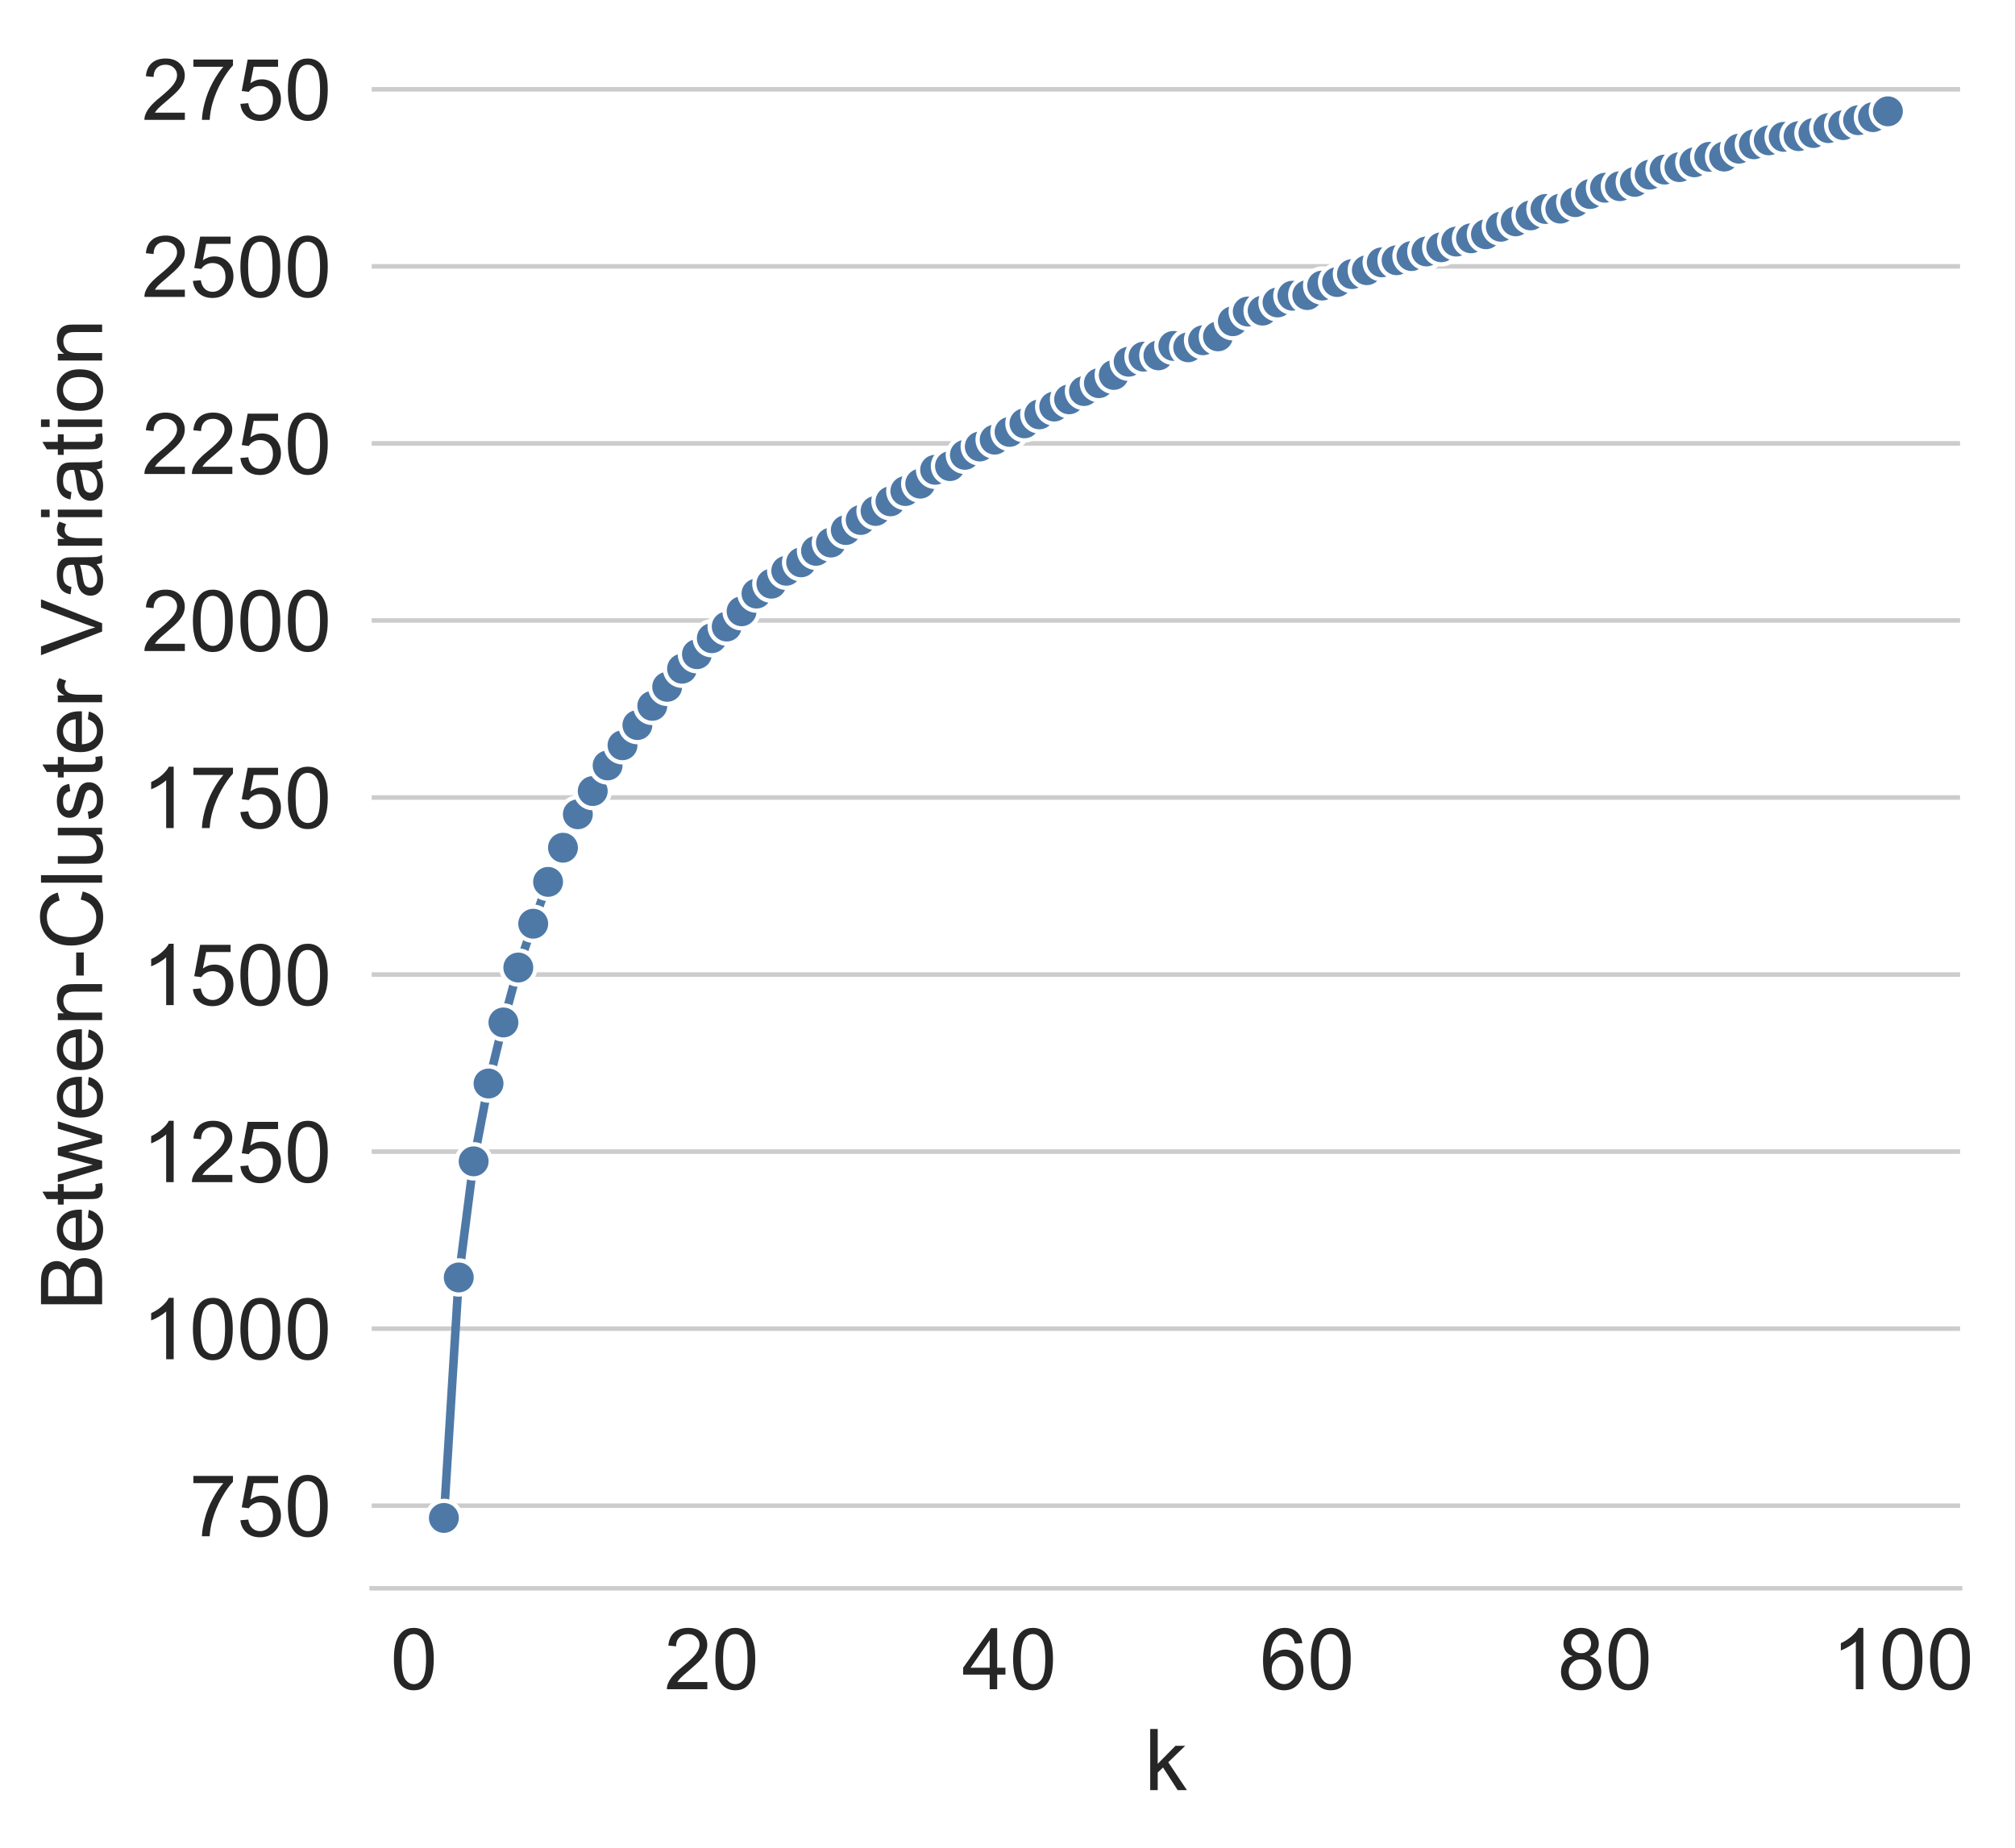 <?xml version="1.0" encoding="utf-8" standalone="no"?>
<!DOCTYPE svg PUBLIC "-//W3C//DTD SVG 1.1//EN"
  "http://www.w3.org/Graphics/SVG/1.1/DTD/svg11.dtd">
<!-- Created with matplotlib (https://matplotlib.org/) -->
<svg height="324.636pt" version="1.1" viewBox="0 0 353.929 324.636" width="353.929pt" xmlns="http://www.w3.org/2000/svg" xmlns:xlink="http://www.w3.org/1999/xlink">
 <defs>
  <style type="text/css">
*{stroke-linecap:butt;stroke-linejoin:round;}
  </style>
 </defs>
 <g id="figure_1">
  <g id="patch_1">
   <path d="M 0 324.636 
L 353.929 324.636 
L 353.929 0 
L 0 0 
z
" style="fill:#ffffff;"/>
  </g>
  <g id="axes_1">
   <g id="patch_2">
    <path d="M 65.284 279 
L 344.284 279 
L 344.284 7.2 
L 65.284 7.2 
z
" style="fill:#ffffff;"/>
   </g>
   <g id="matplotlib.axis_1">
    <g id="xtick_1">
     <g id="text_1">
      <!-- 0 -->
      <defs>
       <path d="M 4.156 35.297 
Q 4.156 48 6.766 55.734 
Q 9.375 63.484 14.516 67.672 
Q 19.672 71.875 27.484 71.875 
Q 33.25 71.875 37.594 69.547 
Q 41.938 67.234 44.766 62.859 
Q 47.609 58.5 49.219 52.219 
Q 50.828 45.953 50.828 35.297 
Q 50.828 22.703 48.234 14.969 
Q 45.656 7.234 40.5 3 
Q 35.359 -1.219 27.484 -1.219 
Q 17.141 -1.219 11.234 6.203 
Q 4.156 15.141 4.156 35.297 
z
M 13.188 35.297 
Q 13.188 17.672 17.312 11.828 
Q 21.438 6 27.484 6 
Q 33.547 6 37.672 11.859 
Q 41.797 17.719 41.797 35.297 
Q 41.797 52.984 37.672 58.781 
Q 33.547 64.594 27.391 64.594 
Q 21.344 64.594 17.719 59.469 
Q 13.188 52.938 13.188 35.297 
z
" id="ArialMT-48"/>
      </defs>
      <g style="fill:#262626;" transform="translate(68.565 296.737)scale(0.15 -0.15)">
       <use xlink:href="#ArialMT-48"/>
      </g>
     </g>
    </g>
    <g id="xtick_2">
     <g id="text_2">
      <!-- 20 -->
      <defs>
       <path d="M 50.344 8.453 
L 50.344 0 
L 3.031 0 
Q 2.938 3.172 4.047 6.109 
Q 5.859 10.938 9.828 15.625 
Q 13.812 20.312 21.344 26.469 
Q 33.016 36.031 37.109 41.625 
Q 41.219 47.219 41.219 52.203 
Q 41.219 57.422 37.469 61 
Q 33.734 64.594 27.734 64.594 
Q 21.391 64.594 17.578 60.781 
Q 13.766 56.984 13.719 50.25 
L 4.688 51.172 
Q 5.609 61.281 11.656 66.578 
Q 17.719 71.875 27.938 71.875 
Q 38.234 71.875 44.234 66.156 
Q 50.25 60.453 50.25 52 
Q 50.25 47.703 48.484 43.547 
Q 46.734 39.406 42.656 34.812 
Q 38.578 30.219 29.109 22.219 
Q 21.188 15.578 18.938 13.203 
Q 16.703 10.844 15.234 8.453 
z
" id="ArialMT-50"/>
      </defs>
      <g style="fill:#262626;" transform="translate(116.691 296.737)scale(0.15 -0.15)">
       <use xlink:href="#ArialMT-50"/>
       <use x="55.615" xlink:href="#ArialMT-48"/>
      </g>
     </g>
    </g>
    <g id="xtick_3">
     <g id="text_3">
      <!-- 40 -->
      <defs>
       <path d="M 32.328 0 
L 32.328 17.141 
L 1.266 17.141 
L 1.266 25.203 
L 33.938 71.578 
L 41.109 71.578 
L 41.109 25.203 
L 50.781 25.203 
L 50.781 17.141 
L 41.109 17.141 
L 41.109 0 
z
M 32.328 25.203 
L 32.328 57.469 
L 9.906 25.203 
z
" id="ArialMT-52"/>
      </defs>
      <g style="fill:#262626;" transform="translate(168.987 296.737)scale(0.15 -0.15)">
       <use xlink:href="#ArialMT-52"/>
       <use x="55.615" xlink:href="#ArialMT-48"/>
      </g>
     </g>
    </g>
    <g id="xtick_4">
     <g id="text_4">
      <!-- 60 -->
      <defs>
       <path d="M 49.75 54.047 
L 41.016 53.375 
Q 39.844 58.547 37.703 60.891 
Q 34.125 64.656 28.906 64.656 
Q 24.703 64.656 21.531 62.312 
Q 17.391 59.281 14.984 53.469 
Q 12.594 47.656 12.5 36.922 
Q 15.672 41.75 20.266 44.094 
Q 24.859 46.438 29.891 46.438 
Q 38.672 46.438 44.844 39.969 
Q 51.031 33.5 51.031 23.25 
Q 51.031 16.5 48.125 10.719 
Q 45.219 4.938 40.141 1.859 
Q 35.062 -1.219 28.609 -1.219 
Q 17.625 -1.219 10.688 6.859 
Q 3.766 14.938 3.766 33.5 
Q 3.766 54.25 11.422 63.672 
Q 18.109 71.875 29.438 71.875 
Q 37.891 71.875 43.281 67.141 
Q 48.688 62.406 49.75 54.047 
z
M 13.875 23.188 
Q 13.875 18.656 15.797 14.5 
Q 17.719 10.359 21.188 8.172 
Q 24.656 6 28.469 6 
Q 34.031 6 38.031 10.484 
Q 42.047 14.984 42.047 22.703 
Q 42.047 30.125 38.078 34.391 
Q 34.125 38.672 28.125 38.672 
Q 22.172 38.672 18.016 34.391 
Q 13.875 30.125 13.875 23.188 
z
" id="ArialMT-54"/>
      </defs>
      <g style="fill:#262626;" transform="translate(221.283 296.737)scale(0.15 -0.15)">
       <use xlink:href="#ArialMT-54"/>
       <use x="55.615" xlink:href="#ArialMT-48"/>
      </g>
     </g>
    </g>
    <g id="xtick_5">
     <g id="text_5">
      <!-- 80 -->
      <defs>
       <path d="M 17.672 38.812 
Q 12.203 40.828 9.562 44.531 
Q 6.938 48.25 6.938 53.422 
Q 6.938 61.234 12.547 66.547 
Q 18.172 71.875 27.484 71.875 
Q 36.859 71.875 42.578 66.422 
Q 48.297 60.984 48.297 53.172 
Q 48.297 48.188 45.672 44.5 
Q 43.062 40.828 37.75 38.812 
Q 44.344 36.672 47.781 31.875 
Q 51.219 27.094 51.219 20.453 
Q 51.219 11.281 44.719 5.031 
Q 38.234 -1.219 27.641 -1.219 
Q 17.047 -1.219 10.547 5.047 
Q 4.047 11.328 4.047 20.703 
Q 4.047 27.688 7.594 32.391 
Q 11.141 37.109 17.672 38.812 
z
M 15.922 53.719 
Q 15.922 48.641 19.188 45.406 
Q 22.469 42.188 27.688 42.188 
Q 32.766 42.188 36.016 45.375 
Q 39.266 48.578 39.266 53.219 
Q 39.266 58.062 35.906 61.359 
Q 32.562 64.656 27.594 64.656 
Q 22.562 64.656 19.234 61.422 
Q 15.922 58.203 15.922 53.719 
z
M 13.094 20.656 
Q 13.094 16.891 14.875 13.375 
Q 16.656 9.859 20.172 7.922 
Q 23.688 6 27.734 6 
Q 34.031 6 38.125 10.047 
Q 42.234 14.109 42.234 20.359 
Q 42.234 26.703 38.016 30.859 
Q 33.797 35.016 27.438 35.016 
Q 21.234 35.016 17.156 30.906 
Q 13.094 26.812 13.094 20.656 
z
" id="ArialMT-56"/>
      </defs>
      <g style="fill:#262626;" transform="translate(273.579 296.737)scale(0.15 -0.15)">
       <use xlink:href="#ArialMT-56"/>
       <use x="55.615" xlink:href="#ArialMT-48"/>
      </g>
     </g>
    </g>
    <g id="xtick_6">
     <g id="text_6">
      <!-- 100 -->
      <defs>
       <path d="M 37.25 0 
L 28.469 0 
L 28.469 56 
Q 25.297 52.984 20.141 49.953 
Q 14.984 46.922 10.891 45.406 
L 10.891 53.906 
Q 18.266 57.375 23.781 62.297 
Q 29.297 67.234 31.594 71.875 
L 37.25 71.875 
z
" id="ArialMT-49"/>
      </defs>
      <g style="fill:#262626;" transform="translate(321.704 296.737)scale(0.15 -0.15)">
       <use xlink:href="#ArialMT-49"/>
       <use x="55.615" xlink:href="#ArialMT-48"/>
       <use x="111.23" xlink:href="#ArialMT-48"/>
      </g>
     </g>
    </g>
    <g id="text_7">
     <!-- k -->
     <defs>
      <path d="M 6.641 0 
L 6.641 71.578 
L 15.438 71.578 
L 15.438 30.766 
L 36.234 51.859 
L 47.609 51.859 
L 27.781 32.625 
L 49.609 0 
L 38.766 0 
L 21.625 26.516 
L 15.438 20.562 
L 15.438 0 
z
" id="ArialMT-107"/>
     </defs>
     <g style="fill:#262626;" transform="translate(201.034 314.455)scale(0.15 -0.15)">
      <use xlink:href="#ArialMT-107"/>
     </g>
    </g>
   </g>
   <g id="matplotlib.axis_2">
    <g id="ytick_1">
     <g id="line2d_1">
      <path clip-path="url(#p123850ef8e)" d="M 65.284 264.493 
L 344.284 264.493 
" style="fill:none;stroke:#cccccc;stroke-linecap:round;stroke-width:0.8;"/>
     </g>
     <g id="text_8">
      <!-- 750 -->
      <defs>
       <path d="M 4.734 62.203 
L 4.734 70.656 
L 51.078 70.656 
L 51.078 63.812 
Q 44.234 56.547 37.516 44.484 
Q 30.812 32.422 27.156 19.672 
Q 24.516 10.688 23.781 0 
L 14.75 0 
Q 14.891 8.453 18.062 20.406 
Q 21.234 32.375 27.172 43.484 
Q 33.109 54.594 39.797 62.203 
z
" id="ArialMT-55"/>
       <path d="M 4.156 18.75 
L 13.375 19.531 
Q 14.406 12.797 18.141 9.391 
Q 21.875 6 27.156 6 
Q 33.5 6 37.891 10.781 
Q 42.281 15.578 42.281 23.484 
Q 42.281 31 38.062 35.344 
Q 33.844 39.703 27 39.703 
Q 22.75 39.703 19.328 37.766 
Q 15.922 35.844 13.969 32.766 
L 5.719 33.844 
L 12.641 70.609 
L 48.25 70.609 
L 48.25 62.203 
L 19.672 62.203 
L 15.828 42.969 
Q 22.266 47.469 29.344 47.469 
Q 38.719 47.469 45.156 40.969 
Q 51.609 34.469 51.609 24.266 
Q 51.609 14.547 45.953 7.469 
Q 39.062 -1.219 27.156 -1.219 
Q 17.391 -1.219 11.203 4.25 
Q 5.031 9.719 4.156 18.75 
z
" id="ArialMT-53"/>
      </defs>
      <g style="fill:#262626;" transform="translate(33.259 269.861)scale(0.15 -0.15)">
       <use xlink:href="#ArialMT-55"/>
       <use x="55.615" xlink:href="#ArialMT-53"/>
       <use x="111.23" xlink:href="#ArialMT-48"/>
      </g>
     </g>
    </g>
    <g id="ytick_2">
     <g id="line2d_2">
      <path clip-path="url(#p123850ef8e)" d="M 65.284 233.393 
L 344.284 233.393 
" style="fill:none;stroke:#cccccc;stroke-linecap:round;stroke-width:0.8;"/>
     </g>
     <g id="text_9">
      <!-- 1000 -->
      <g style="fill:#262626;" transform="translate(24.918 238.761)scale(0.15 -0.15)">
       <use xlink:href="#ArialMT-49"/>
       <use x="55.615" xlink:href="#ArialMT-48"/>
       <use x="111.23" xlink:href="#ArialMT-48"/>
       <use x="166.846" xlink:href="#ArialMT-48"/>
      </g>
     </g>
    </g>
    <g id="ytick_3">
     <g id="line2d_3">
      <path clip-path="url(#p123850ef8e)" d="M 65.284 202.292 
L 344.284 202.292 
" style="fill:none;stroke:#cccccc;stroke-linecap:round;stroke-width:0.8;"/>
     </g>
     <g id="text_10">
      <!-- 1250 -->
      <g style="fill:#262626;" transform="translate(24.918 207.66)scale(0.15 -0.15)">
       <use xlink:href="#ArialMT-49"/>
       <use x="55.615" xlink:href="#ArialMT-50"/>
       <use x="111.23" xlink:href="#ArialMT-53"/>
       <use x="166.846" xlink:href="#ArialMT-48"/>
      </g>
     </g>
    </g>
    <g id="ytick_4">
     <g id="line2d_4">
      <path clip-path="url(#p123850ef8e)" d="M 65.284 171.192 
L 344.284 171.192 
" style="fill:none;stroke:#cccccc;stroke-linecap:round;stroke-width:0.8;"/>
     </g>
     <g id="text_11">
      <!-- 1500 -->
      <g style="fill:#262626;" transform="translate(24.918 176.56)scale(0.15 -0.15)">
       <use xlink:href="#ArialMT-49"/>
       <use x="55.615" xlink:href="#ArialMT-53"/>
       <use x="111.23" xlink:href="#ArialMT-48"/>
       <use x="166.846" xlink:href="#ArialMT-48"/>
      </g>
     </g>
    </g>
    <g id="ytick_5">
     <g id="line2d_5">
      <path clip-path="url(#p123850ef8e)" d="M 65.284 140.091 
L 344.284 140.091 
" style="fill:none;stroke:#cccccc;stroke-linecap:round;stroke-width:0.8;"/>
     </g>
     <g id="text_12">
      <!-- 1750 -->
      <g style="fill:#262626;" transform="translate(24.918 145.46)scale(0.15 -0.15)">
       <use xlink:href="#ArialMT-49"/>
       <use x="55.615" xlink:href="#ArialMT-55"/>
       <use x="111.23" xlink:href="#ArialMT-53"/>
       <use x="166.846" xlink:href="#ArialMT-48"/>
      </g>
     </g>
    </g>
    <g id="ytick_6">
     <g id="line2d_6">
      <path clip-path="url(#p123850ef8e)" d="M 65.284 108.991 
L 344.284 108.991 
" style="fill:none;stroke:#cccccc;stroke-linecap:round;stroke-width:0.8;"/>
     </g>
     <g id="text_13">
      <!-- 2000 -->
      <g style="fill:#262626;" transform="translate(24.918 114.359)scale(0.15 -0.15)">
       <use xlink:href="#ArialMT-50"/>
       <use x="55.615" xlink:href="#ArialMT-48"/>
       <use x="111.23" xlink:href="#ArialMT-48"/>
       <use x="166.846" xlink:href="#ArialMT-48"/>
      </g>
     </g>
    </g>
    <g id="ytick_7">
     <g id="line2d_7">
      <path clip-path="url(#p123850ef8e)" d="M 65.284 77.89 
L 344.284 77.89 
" style="fill:none;stroke:#cccccc;stroke-linecap:round;stroke-width:0.8;"/>
     </g>
     <g id="text_14">
      <!-- 2250 -->
      <g style="fill:#262626;" transform="translate(24.918 83.259)scale(0.15 -0.15)">
       <use xlink:href="#ArialMT-50"/>
       <use x="55.615" xlink:href="#ArialMT-50"/>
       <use x="111.23" xlink:href="#ArialMT-53"/>
       <use x="166.846" xlink:href="#ArialMT-48"/>
      </g>
     </g>
    </g>
    <g id="ytick_8">
     <g id="line2d_8">
      <path clip-path="url(#p123850ef8e)" d="M 65.284 46.79 
L 344.284 46.79 
" style="fill:none;stroke:#cccccc;stroke-linecap:round;stroke-width:0.8;"/>
     </g>
     <g id="text_15">
      <!-- 2500 -->
      <g style="fill:#262626;" transform="translate(24.918 52.158)scale(0.15 -0.15)">
       <use xlink:href="#ArialMT-50"/>
       <use x="55.615" xlink:href="#ArialMT-53"/>
       <use x="111.23" xlink:href="#ArialMT-48"/>
       <use x="166.846" xlink:href="#ArialMT-48"/>
      </g>
     </g>
    </g>
    <g id="ytick_9">
     <g id="line2d_9">
      <path clip-path="url(#p123850ef8e)" d="M 65.284 15.689 
L 344.284 15.689 
" style="fill:none;stroke:#cccccc;stroke-linecap:round;stroke-width:0.8;"/>
     </g>
     <g id="text_16">
      <!-- 2750 -->
      <g style="fill:#262626;" transform="translate(24.918 21.058)scale(0.15 -0.15)">
       <use xlink:href="#ArialMT-50"/>
       <use x="55.615" xlink:href="#ArialMT-55"/>
       <use x="111.23" xlink:href="#ArialMT-53"/>
       <use x="166.846" xlink:href="#ArialMT-48"/>
      </g>
     </g>
    </g>
    <g id="text_17">
     <!-- Between-Cluster Variation -->
     <defs>
      <path d="M 7.328 0 
L 7.328 71.578 
L 34.188 71.578 
Q 42.391 71.578 47.344 69.406 
Q 52.297 67.234 55.094 62.719 
Q 57.906 58.203 57.906 53.266 
Q 57.906 48.688 55.422 44.625 
Q 52.938 40.578 47.906 38.094 
Q 54.391 36.188 57.875 31.594 
Q 61.375 27 61.375 20.75 
Q 61.375 15.719 59.25 11.391 
Q 57.125 7.078 54 4.734 
Q 50.875 2.391 46.156 1.188 
Q 41.453 0 34.625 0 
z
M 16.797 41.5 
L 32.281 41.5 
Q 38.578 41.5 41.312 42.328 
Q 44.922 43.406 46.75 45.891 
Q 48.578 48.391 48.578 52.156 
Q 48.578 55.719 46.875 58.422 
Q 45.172 61.141 41.984 62.141 
Q 38.812 63.141 31.109 63.141 
L 16.797 63.141 
z
M 16.797 8.453 
L 34.625 8.453 
Q 39.203 8.453 41.062 8.797 
Q 44.344 9.375 46.531 10.734 
Q 48.734 12.109 50.141 14.719 
Q 51.562 17.328 51.562 20.75 
Q 51.562 24.75 49.516 27.703 
Q 47.469 30.672 43.828 31.859 
Q 40.188 33.062 33.344 33.062 
L 16.797 33.062 
z
" id="ArialMT-66"/>
      <path d="M 42.094 16.703 
L 51.172 15.578 
Q 49.031 7.625 43.219 3.219 
Q 37.406 -1.172 28.375 -1.172 
Q 17 -1.172 10.328 5.828 
Q 3.656 12.844 3.656 25.484 
Q 3.656 38.578 10.391 45.797 
Q 17.141 53.031 27.875 53.031 
Q 38.281 53.031 44.875 45.953 
Q 51.469 38.875 51.469 26.031 
Q 51.469 25.25 51.422 23.688 
L 12.75 23.688 
Q 13.234 15.141 17.578 10.594 
Q 21.922 6.062 28.422 6.062 
Q 33.25 6.062 36.672 8.594 
Q 40.094 11.141 42.094 16.703 
z
M 13.234 30.906 
L 42.188 30.906 
Q 41.609 37.453 38.875 40.719 
Q 34.672 45.797 27.984 45.797 
Q 21.922 45.797 17.797 41.75 
Q 13.672 37.703 13.234 30.906 
z
" id="ArialMT-101"/>
      <path d="M 25.781 7.859 
L 27.047 0.094 
Q 23.344 -0.688 20.406 -0.688 
Q 15.625 -0.688 12.984 0.828 
Q 10.359 2.344 9.281 4.812 
Q 8.203 7.281 8.203 15.188 
L 8.203 45.016 
L 1.766 45.016 
L 1.766 51.859 
L 8.203 51.859 
L 8.203 64.703 
L 16.938 69.969 
L 16.938 51.859 
L 25.781 51.859 
L 25.781 45.016 
L 16.938 45.016 
L 16.938 14.703 
Q 16.938 10.938 17.406 9.859 
Q 17.875 8.797 18.922 8.156 
Q 19.969 7.516 21.922 7.516 
Q 23.391 7.516 25.781 7.859 
z
" id="ArialMT-116"/>
      <path d="M 16.156 0 
L 0.297 51.859 
L 9.375 51.859 
L 17.625 21.922 
L 20.703 10.797 
Q 20.906 11.625 23.391 21.484 
L 31.641 51.859 
L 40.672 51.859 
L 48.438 21.781 
L 51.031 11.859 
L 54 21.875 
L 62.891 51.859 
L 71.438 51.859 
L 55.219 0 
L 46.094 0 
L 37.844 31.062 
L 35.844 39.891 
L 25.344 0 
z
" id="ArialMT-119"/>
      <path d="M 6.594 0 
L 6.594 51.859 
L 14.5 51.859 
L 14.5 44.484 
Q 20.219 53.031 31 53.031 
Q 35.688 53.031 39.625 51.344 
Q 43.562 49.656 45.516 46.922 
Q 47.469 44.188 48.25 40.438 
Q 48.734 37.984 48.734 31.891 
L 48.734 0 
L 39.938 0 
L 39.938 31.547 
Q 39.938 36.922 38.906 39.578 
Q 37.891 42.234 35.281 43.812 
Q 32.672 45.406 29.156 45.406 
Q 23.531 45.406 19.453 41.844 
Q 15.375 38.281 15.375 28.328 
L 15.375 0 
z
" id="ArialMT-110"/>
      <path d="M 3.172 21.484 
L 3.172 30.328 
L 30.172 30.328 
L 30.172 21.484 
z
" id="ArialMT-45"/>
      <path d="M 58.797 25.094 
L 68.266 22.703 
Q 65.281 11.031 57.547 4.906 
Q 49.812 -1.219 38.625 -1.219 
Q 27.047 -1.219 19.797 3.484 
Q 12.547 8.203 8.766 17.141 
Q 4.984 26.078 4.984 36.328 
Q 4.984 47.516 9.25 55.828 
Q 13.531 64.156 21.406 68.469 
Q 29.297 72.797 38.766 72.797 
Q 49.516 72.797 56.828 67.328 
Q 64.156 61.859 67.047 51.953 
L 57.719 49.75 
Q 55.219 57.562 50.484 61.125 
Q 45.75 64.703 38.578 64.703 
Q 30.328 64.703 24.781 60.734 
Q 19.234 56.781 16.984 50.109 
Q 14.75 43.453 14.75 36.375 
Q 14.75 27.25 17.406 20.438 
Q 20.062 13.625 25.672 10.25 
Q 31.297 6.891 37.844 6.891 
Q 45.797 6.891 51.312 11.469 
Q 56.844 16.062 58.797 25.094 
z
" id="ArialMT-67"/>
      <path d="M 6.391 0 
L 6.391 71.578 
L 15.188 71.578 
L 15.188 0 
z
" id="ArialMT-108"/>
      <path d="M 40.578 0 
L 40.578 7.625 
Q 34.516 -1.172 24.125 -1.172 
Q 19.531 -1.172 15.547 0.578 
Q 11.578 2.344 9.641 5 
Q 7.719 7.672 6.938 11.531 
Q 6.391 14.109 6.391 19.734 
L 6.391 51.859 
L 15.188 51.859 
L 15.188 23.094 
Q 15.188 16.219 15.719 13.812 
Q 16.547 10.359 19.234 8.375 
Q 21.922 6.391 25.875 6.391 
Q 29.828 6.391 33.297 8.422 
Q 36.766 10.453 38.203 13.938 
Q 39.656 17.438 39.656 24.078 
L 39.656 51.859 
L 48.438 51.859 
L 48.438 0 
z
" id="ArialMT-117"/>
      <path d="M 3.078 15.484 
L 11.766 16.844 
Q 12.5 11.625 15.844 8.844 
Q 19.188 6.062 25.203 6.062 
Q 31.25 6.062 34.172 8.516 
Q 37.109 10.984 37.109 14.312 
Q 37.109 17.281 34.516 19 
Q 32.719 20.172 25.531 21.969 
Q 15.875 24.422 12.141 26.203 
Q 8.406 27.984 6.469 31.125 
Q 4.547 34.281 4.547 38.094 
Q 4.547 41.547 6.125 44.5 
Q 7.719 47.469 10.453 49.422 
Q 12.5 50.922 16.031 51.969 
Q 19.578 53.031 23.641 53.031 
Q 29.734 53.031 34.344 51.266 
Q 38.969 49.516 41.156 46.5 
Q 43.359 43.5 44.188 38.484 
L 35.594 37.312 
Q 35.016 41.312 32.203 43.547 
Q 29.391 45.797 24.266 45.797 
Q 18.219 45.797 15.625 43.797 
Q 13.031 41.797 13.031 39.109 
Q 13.031 37.406 14.109 36.031 
Q 15.188 34.625 17.484 33.688 
Q 18.797 33.203 25.25 31.453 
Q 34.578 28.953 38.25 27.359 
Q 41.938 25.781 44.031 22.75 
Q 46.141 19.734 46.141 15.234 
Q 46.141 10.844 43.578 6.953 
Q 41.016 3.078 36.172 0.953 
Q 31.344 -1.172 25.25 -1.172 
Q 15.141 -1.172 9.844 3.031 
Q 4.547 7.234 3.078 15.484 
z
" id="ArialMT-115"/>
      <path d="M 6.5 0 
L 6.5 51.859 
L 14.406 51.859 
L 14.406 44 
Q 17.438 49.516 20 51.266 
Q 22.562 53.031 25.641 53.031 
Q 30.078 53.031 34.672 50.203 
L 31.641 42.047 
Q 28.422 43.953 25.203 43.953 
Q 22.312 43.953 20.016 42.219 
Q 17.719 40.484 16.75 37.406 
Q 15.281 32.719 15.281 27.156 
L 15.281 0 
z
" id="ArialMT-114"/>
      <path id="ArialMT-32"/>
      <path d="M 28.172 0 
L 0.438 71.578 
L 10.688 71.578 
L 29.297 19.578 
Q 31.547 13.328 33.062 7.859 
Q 34.719 13.719 36.922 19.578 
L 56.25 71.578 
L 65.922 71.578 
L 37.891 0 
z
" id="ArialMT-86"/>
      <path d="M 40.438 6.391 
Q 35.547 2.25 31.031 0.531 
Q 26.516 -1.172 21.344 -1.172 
Q 12.797 -1.172 8.203 3 
Q 3.609 7.172 3.609 13.672 
Q 3.609 17.484 5.344 20.625 
Q 7.078 23.781 9.891 25.688 
Q 12.703 27.594 16.219 28.562 
Q 18.797 29.25 24.031 29.891 
Q 34.672 31.156 39.703 32.906 
Q 39.75 34.719 39.75 35.203 
Q 39.75 40.578 37.25 42.781 
Q 33.891 45.75 27.25 45.75 
Q 21.047 45.75 18.094 43.578 
Q 15.141 41.406 13.719 35.891 
L 5.125 37.062 
Q 6.297 42.578 8.984 45.969 
Q 11.672 49.359 16.75 51.188 
Q 21.828 53.031 28.516 53.031 
Q 35.156 53.031 39.297 51.469 
Q 43.453 49.906 45.406 47.531 
Q 47.359 45.172 48.141 41.547 
Q 48.578 39.312 48.578 33.453 
L 48.578 21.734 
Q 48.578 9.469 49.141 6.219 
Q 49.703 2.984 51.375 0 
L 42.188 0 
Q 40.828 2.734 40.438 6.391 
z
M 39.703 26.031 
Q 34.906 24.078 25.344 22.703 
Q 19.922 21.922 17.672 20.938 
Q 15.438 19.969 14.203 18.094 
Q 12.984 16.219 12.984 13.922 
Q 12.984 10.406 15.641 8.062 
Q 18.312 5.719 23.438 5.719 
Q 28.516 5.719 32.469 7.938 
Q 36.422 10.156 38.281 14.016 
Q 39.703 17 39.703 22.797 
z
" id="ArialMT-97"/>
      <path d="M 6.641 61.469 
L 6.641 71.578 
L 15.438 71.578 
L 15.438 61.469 
z
M 6.641 0 
L 6.641 51.859 
L 15.438 51.859 
L 15.438 0 
z
" id="ArialMT-105"/>
      <path d="M 3.328 25.922 
Q 3.328 40.328 11.328 47.266 
Q 18.016 53.031 27.641 53.031 
Q 38.328 53.031 45.109 46.016 
Q 51.906 39.016 51.906 26.656 
Q 51.906 16.656 48.906 10.906 
Q 45.906 5.172 40.156 2 
Q 34.422 -1.172 27.641 -1.172 
Q 16.75 -1.172 10.031 5.812 
Q 3.328 12.797 3.328 25.922 
z
M 12.359 25.922 
Q 12.359 15.969 16.703 11.016 
Q 21.047 6.062 27.641 6.062 
Q 34.188 6.062 38.531 11.031 
Q 42.875 16.016 42.875 26.219 
Q 42.875 35.844 38.5 40.797 
Q 34.125 45.75 27.641 45.75 
Q 21.047 45.75 16.703 40.812 
Q 12.359 35.891 12.359 25.922 
z
" id="ArialMT-111"/>
     </defs>
     <g style="fill:#262626;" transform="translate(17.937 230.213)rotate(-90)scale(0.15 -0.15)">
      <use xlink:href="#ArialMT-66"/>
      <use x="66.699" xlink:href="#ArialMT-101"/>
      <use x="122.314" xlink:href="#ArialMT-116"/>
      <use x="150.098" xlink:href="#ArialMT-119"/>
      <use x="222.314" xlink:href="#ArialMT-101"/>
      <use x="277.93" xlink:href="#ArialMT-101"/>
      <use x="333.545" xlink:href="#ArialMT-110"/>
      <use x="389.16" xlink:href="#ArialMT-45"/>
      <use x="422.461" xlink:href="#ArialMT-67"/>
      <use x="494.678" xlink:href="#ArialMT-108"/>
      <use x="516.895" xlink:href="#ArialMT-117"/>
      <use x="572.51" xlink:href="#ArialMT-115"/>
      <use x="622.51" xlink:href="#ArialMT-116"/>
      <use x="650.293" xlink:href="#ArialMT-101"/>
      <use x="705.908" xlink:href="#ArialMT-114"/>
      <use x="739.209" xlink:href="#ArialMT-32"/>
      <use x="766.992" xlink:href="#ArialMT-86"/>
      <use x="833.582" xlink:href="#ArialMT-97"/>
      <use x="889.197" xlink:href="#ArialMT-114"/>
      <use x="922.498" xlink:href="#ArialMT-105"/>
      <use x="944.715" xlink:href="#ArialMT-97"/>
      <use x="1000.33" xlink:href="#ArialMT-116"/>
      <use x="1028.113" xlink:href="#ArialMT-105"/>
      <use x="1050.33" xlink:href="#ArialMT-111"/>
      <use x="1105.945" xlink:href="#ArialMT-110"/>
     </g>
    </g>
   </g>
   <g id="line2d_10">
    <path clip-path="url(#p123850ef8e)" d="M 77.965 266.645 
L 80.58 224.399 
L 83.195 204.001 
L 85.81 190.333 
L 88.425 179.607 
L 91.039 169.959 
L 93.654 162.262 
L 96.269 154.913 
L 98.884 148.911 
L 101.499 143.039 
L 104.113 138.958 
L 106.728 134.458 
L 109.343 130.914 
L 111.958 127.366 
L 114.573 123.992 
L 117.188 120.651 
L 119.802 117.466 
L 122.417 114.917 
L 125.032 112.107 
L 127.647 110.06 
L 130.262 107.377 
L 132.876 104.27 
L 135.491 102.533 
L 138.106 100.262 
L 140.721 98.779 
L 143.336 96.762 
L 145.95 95.305 
L 148.565 93.109 
L 151.18 91.34 
L 153.795 89.755 
L 156.41 88.066 
L 159.024 86.257 
L 161.639 84.958 
L 164.254 82.525 
L 166.869 81.877 
L 169.484 79.9 
L 172.098 78.434 
L 174.713 77.229 
L 177.328 75.867 
L 179.943 74.365 
L 182.558 72.789 
L 185.173 71.415 
L 187.787 70.146 
L 190.402 68.692 
L 193.017 67.308 
L 195.632 65.859 
L 198.247 63.541 
L 200.861 62.654 
L 203.476 62.421 
L 206.091 60.762 
L 208.706 61.008 
L 211.321 59.771 
L 213.935 59.085 
L 216.55 56.424 
L 219.165 54.726 
L 221.78 54.563 
L 224.395 53.127 
L 227.009 51.949 
L 229.624 51.833 
L 232.239 50.161 
L 234.854 49.543 
L 237.469 48.149 
L 240.083 47.462 
L 242.698 46.082 
L 245.313 45.714 
L 247.928 44.98 
L 250.543 44.174 
L 253.158 43.44 
L 255.772 42.437 
L 258.387 41.862 
L 261.002 41.148 
L 263.617 39.834 
L 266.232 38.883 
L 268.846 37.837 
L 271.461 36.71 
L 274.076 36.648 
L 276.691 35.508 
L 279.306 34.083 
L 281.92 32.982 
L 284.535 32.707 
L 287.15 31.948 
L 289.765 30.684 
L 292.38 29.791 
L 294.994 29.358 
L 297.609 28.514 
L 300.224 27.552 
L 302.839 27.503 
L 305.454 26.114 
L 308.069 25.349 
L 310.683 24.653 
L 313.298 24.04 
L 315.913 23.915 
L 318.528 23.368 
L 321.143 22.506 
L 323.757 21.977 
L 326.372 21.114 
L 328.987 20.58 
L 331.602 19.555 
" style="fill:none;stroke:#4e79a7;stroke-linecap:round;stroke-width:1.5;"/>
    <defs>
     <path d="M 0 3 
C 0.796 3 1.559 2.684 2.121 2.121 
C 2.684 1.559 3 0.796 3 0 
C 3 -0.796 2.684 -1.559 2.121 -2.121 
C 1.559 -2.684 0.796 -3 0 -3 
C -0.796 -3 -1.559 -2.684 -2.121 -2.121 
C -2.684 -1.559 -3 -0.796 -3 0 
C -3 0.796 -2.684 1.559 -2.121 2.121 
C -1.559 2.684 -0.796 3 0 3 
z
" id="ma0f9427961" style="stroke:#ffffff;stroke-width:0.75;"/>
    </defs>
    <g clip-path="url(#p123850ef8e)">
     <use style="fill:#4e79a7;stroke:#ffffff;stroke-width:0.75;" x="77.965" xlink:href="#ma0f9427961" y="266.645"/>
     <use style="fill:#4e79a7;stroke:#ffffff;stroke-width:0.75;" x="80.58" xlink:href="#ma0f9427961" y="224.399"/>
     <use style="fill:#4e79a7;stroke:#ffffff;stroke-width:0.75;" x="83.195" xlink:href="#ma0f9427961" y="204.001"/>
     <use style="fill:#4e79a7;stroke:#ffffff;stroke-width:0.75;" x="85.81" xlink:href="#ma0f9427961" y="190.333"/>
     <use style="fill:#4e79a7;stroke:#ffffff;stroke-width:0.75;" x="88.425" xlink:href="#ma0f9427961" y="179.607"/>
     <use style="fill:#4e79a7;stroke:#ffffff;stroke-width:0.75;" x="91.039" xlink:href="#ma0f9427961" y="169.959"/>
     <use style="fill:#4e79a7;stroke:#ffffff;stroke-width:0.75;" x="93.654" xlink:href="#ma0f9427961" y="162.262"/>
     <use style="fill:#4e79a7;stroke:#ffffff;stroke-width:0.75;" x="96.269" xlink:href="#ma0f9427961" y="154.913"/>
     <use style="fill:#4e79a7;stroke:#ffffff;stroke-width:0.75;" x="98.884" xlink:href="#ma0f9427961" y="148.911"/>
     <use style="fill:#4e79a7;stroke:#ffffff;stroke-width:0.75;" x="101.499" xlink:href="#ma0f9427961" y="143.039"/>
     <use style="fill:#4e79a7;stroke:#ffffff;stroke-width:0.75;" x="104.113" xlink:href="#ma0f9427961" y="138.958"/>
     <use style="fill:#4e79a7;stroke:#ffffff;stroke-width:0.75;" x="106.728" xlink:href="#ma0f9427961" y="134.458"/>
     <use style="fill:#4e79a7;stroke:#ffffff;stroke-width:0.75;" x="109.343" xlink:href="#ma0f9427961" y="130.914"/>
     <use style="fill:#4e79a7;stroke:#ffffff;stroke-width:0.75;" x="111.958" xlink:href="#ma0f9427961" y="127.366"/>
     <use style="fill:#4e79a7;stroke:#ffffff;stroke-width:0.75;" x="114.573" xlink:href="#ma0f9427961" y="123.992"/>
     <use style="fill:#4e79a7;stroke:#ffffff;stroke-width:0.75;" x="117.188" xlink:href="#ma0f9427961" y="120.651"/>
     <use style="fill:#4e79a7;stroke:#ffffff;stroke-width:0.75;" x="119.802" xlink:href="#ma0f9427961" y="117.466"/>
     <use style="fill:#4e79a7;stroke:#ffffff;stroke-width:0.75;" x="122.417" xlink:href="#ma0f9427961" y="114.917"/>
     <use style="fill:#4e79a7;stroke:#ffffff;stroke-width:0.75;" x="125.032" xlink:href="#ma0f9427961" y="112.107"/>
     <use style="fill:#4e79a7;stroke:#ffffff;stroke-width:0.75;" x="127.647" xlink:href="#ma0f9427961" y="110.06"/>
     <use style="fill:#4e79a7;stroke:#ffffff;stroke-width:0.75;" x="130.262" xlink:href="#ma0f9427961" y="107.377"/>
     <use style="fill:#4e79a7;stroke:#ffffff;stroke-width:0.75;" x="132.876" xlink:href="#ma0f9427961" y="104.27"/>
     <use style="fill:#4e79a7;stroke:#ffffff;stroke-width:0.75;" x="135.491" xlink:href="#ma0f9427961" y="102.533"/>
     <use style="fill:#4e79a7;stroke:#ffffff;stroke-width:0.75;" x="138.106" xlink:href="#ma0f9427961" y="100.262"/>
     <use style="fill:#4e79a7;stroke:#ffffff;stroke-width:0.75;" x="140.721" xlink:href="#ma0f9427961" y="98.779"/>
     <use style="fill:#4e79a7;stroke:#ffffff;stroke-width:0.75;" x="143.336" xlink:href="#ma0f9427961" y="96.762"/>
     <use style="fill:#4e79a7;stroke:#ffffff;stroke-width:0.75;" x="145.95" xlink:href="#ma0f9427961" y="95.305"/>
     <use style="fill:#4e79a7;stroke:#ffffff;stroke-width:0.75;" x="148.565" xlink:href="#ma0f9427961" y="93.109"/>
     <use style="fill:#4e79a7;stroke:#ffffff;stroke-width:0.75;" x="151.18" xlink:href="#ma0f9427961" y="91.34"/>
     <use style="fill:#4e79a7;stroke:#ffffff;stroke-width:0.75;" x="153.795" xlink:href="#ma0f9427961" y="89.755"/>
     <use style="fill:#4e79a7;stroke:#ffffff;stroke-width:0.75;" x="156.41" xlink:href="#ma0f9427961" y="88.066"/>
     <use style="fill:#4e79a7;stroke:#ffffff;stroke-width:0.75;" x="159.024" xlink:href="#ma0f9427961" y="86.257"/>
     <use style="fill:#4e79a7;stroke:#ffffff;stroke-width:0.75;" x="161.639" xlink:href="#ma0f9427961" y="84.958"/>
     <use style="fill:#4e79a7;stroke:#ffffff;stroke-width:0.75;" x="164.254" xlink:href="#ma0f9427961" y="82.525"/>
     <use style="fill:#4e79a7;stroke:#ffffff;stroke-width:0.75;" x="166.869" xlink:href="#ma0f9427961" y="81.877"/>
     <use style="fill:#4e79a7;stroke:#ffffff;stroke-width:0.75;" x="169.484" xlink:href="#ma0f9427961" y="79.9"/>
     <use style="fill:#4e79a7;stroke:#ffffff;stroke-width:0.75;" x="172.098" xlink:href="#ma0f9427961" y="78.434"/>
     <use style="fill:#4e79a7;stroke:#ffffff;stroke-width:0.75;" x="174.713" xlink:href="#ma0f9427961" y="77.229"/>
     <use style="fill:#4e79a7;stroke:#ffffff;stroke-width:0.75;" x="177.328" xlink:href="#ma0f9427961" y="75.867"/>
     <use style="fill:#4e79a7;stroke:#ffffff;stroke-width:0.75;" x="179.943" xlink:href="#ma0f9427961" y="74.365"/>
     <use style="fill:#4e79a7;stroke:#ffffff;stroke-width:0.75;" x="182.558" xlink:href="#ma0f9427961" y="72.789"/>
     <use style="fill:#4e79a7;stroke:#ffffff;stroke-width:0.75;" x="185.173" xlink:href="#ma0f9427961" y="71.415"/>
     <use style="fill:#4e79a7;stroke:#ffffff;stroke-width:0.75;" x="187.787" xlink:href="#ma0f9427961" y="70.146"/>
     <use style="fill:#4e79a7;stroke:#ffffff;stroke-width:0.75;" x="190.402" xlink:href="#ma0f9427961" y="68.692"/>
     <use style="fill:#4e79a7;stroke:#ffffff;stroke-width:0.75;" x="193.017" xlink:href="#ma0f9427961" y="67.308"/>
     <use style="fill:#4e79a7;stroke:#ffffff;stroke-width:0.75;" x="195.632" xlink:href="#ma0f9427961" y="65.859"/>
     <use style="fill:#4e79a7;stroke:#ffffff;stroke-width:0.75;" x="198.247" xlink:href="#ma0f9427961" y="63.541"/>
     <use style="fill:#4e79a7;stroke:#ffffff;stroke-width:0.75;" x="200.861" xlink:href="#ma0f9427961" y="62.654"/>
     <use style="fill:#4e79a7;stroke:#ffffff;stroke-width:0.75;" x="203.476" xlink:href="#ma0f9427961" y="62.421"/>
     <use style="fill:#4e79a7;stroke:#ffffff;stroke-width:0.75;" x="206.091" xlink:href="#ma0f9427961" y="60.762"/>
     <use style="fill:#4e79a7;stroke:#ffffff;stroke-width:0.75;" x="208.706" xlink:href="#ma0f9427961" y="61.008"/>
     <use style="fill:#4e79a7;stroke:#ffffff;stroke-width:0.75;" x="211.321" xlink:href="#ma0f9427961" y="59.771"/>
     <use style="fill:#4e79a7;stroke:#ffffff;stroke-width:0.75;" x="213.935" xlink:href="#ma0f9427961" y="59.085"/>
     <use style="fill:#4e79a7;stroke:#ffffff;stroke-width:0.75;" x="216.55" xlink:href="#ma0f9427961" y="56.424"/>
     <use style="fill:#4e79a7;stroke:#ffffff;stroke-width:0.75;" x="219.165" xlink:href="#ma0f9427961" y="54.726"/>
     <use style="fill:#4e79a7;stroke:#ffffff;stroke-width:0.75;" x="221.78" xlink:href="#ma0f9427961" y="54.563"/>
     <use style="fill:#4e79a7;stroke:#ffffff;stroke-width:0.75;" x="224.395" xlink:href="#ma0f9427961" y="53.127"/>
     <use style="fill:#4e79a7;stroke:#ffffff;stroke-width:0.75;" x="227.009" xlink:href="#ma0f9427961" y="51.949"/>
     <use style="fill:#4e79a7;stroke:#ffffff;stroke-width:0.75;" x="229.624" xlink:href="#ma0f9427961" y="51.833"/>
     <use style="fill:#4e79a7;stroke:#ffffff;stroke-width:0.75;" x="232.239" xlink:href="#ma0f9427961" y="50.161"/>
     <use style="fill:#4e79a7;stroke:#ffffff;stroke-width:0.75;" x="234.854" xlink:href="#ma0f9427961" y="49.543"/>
     <use style="fill:#4e79a7;stroke:#ffffff;stroke-width:0.75;" x="237.469" xlink:href="#ma0f9427961" y="48.149"/>
     <use style="fill:#4e79a7;stroke:#ffffff;stroke-width:0.75;" x="240.083" xlink:href="#ma0f9427961" y="47.462"/>
     <use style="fill:#4e79a7;stroke:#ffffff;stroke-width:0.75;" x="242.698" xlink:href="#ma0f9427961" y="46.082"/>
     <use style="fill:#4e79a7;stroke:#ffffff;stroke-width:0.75;" x="245.313" xlink:href="#ma0f9427961" y="45.714"/>
     <use style="fill:#4e79a7;stroke:#ffffff;stroke-width:0.75;" x="247.928" xlink:href="#ma0f9427961" y="44.98"/>
     <use style="fill:#4e79a7;stroke:#ffffff;stroke-width:0.75;" x="250.543" xlink:href="#ma0f9427961" y="44.174"/>
     <use style="fill:#4e79a7;stroke:#ffffff;stroke-width:0.75;" x="253.158" xlink:href="#ma0f9427961" y="43.44"/>
     <use style="fill:#4e79a7;stroke:#ffffff;stroke-width:0.75;" x="255.772" xlink:href="#ma0f9427961" y="42.437"/>
     <use style="fill:#4e79a7;stroke:#ffffff;stroke-width:0.75;" x="258.387" xlink:href="#ma0f9427961" y="41.862"/>
     <use style="fill:#4e79a7;stroke:#ffffff;stroke-width:0.75;" x="261.002" xlink:href="#ma0f9427961" y="41.148"/>
     <use style="fill:#4e79a7;stroke:#ffffff;stroke-width:0.75;" x="263.617" xlink:href="#ma0f9427961" y="39.834"/>
     <use style="fill:#4e79a7;stroke:#ffffff;stroke-width:0.75;" x="266.232" xlink:href="#ma0f9427961" y="38.883"/>
     <use style="fill:#4e79a7;stroke:#ffffff;stroke-width:0.75;" x="268.846" xlink:href="#ma0f9427961" y="37.837"/>
     <use style="fill:#4e79a7;stroke:#ffffff;stroke-width:0.75;" x="271.461" xlink:href="#ma0f9427961" y="36.71"/>
     <use style="fill:#4e79a7;stroke:#ffffff;stroke-width:0.75;" x="274.076" xlink:href="#ma0f9427961" y="36.648"/>
     <use style="fill:#4e79a7;stroke:#ffffff;stroke-width:0.75;" x="276.691" xlink:href="#ma0f9427961" y="35.508"/>
     <use style="fill:#4e79a7;stroke:#ffffff;stroke-width:0.75;" x="279.306" xlink:href="#ma0f9427961" y="34.083"/>
     <use style="fill:#4e79a7;stroke:#ffffff;stroke-width:0.75;" x="281.92" xlink:href="#ma0f9427961" y="32.982"/>
     <use style="fill:#4e79a7;stroke:#ffffff;stroke-width:0.75;" x="284.535" xlink:href="#ma0f9427961" y="32.707"/>
     <use style="fill:#4e79a7;stroke:#ffffff;stroke-width:0.75;" x="287.15" xlink:href="#ma0f9427961" y="31.948"/>
     <use style="fill:#4e79a7;stroke:#ffffff;stroke-width:0.75;" x="289.765" xlink:href="#ma0f9427961" y="30.684"/>
     <use style="fill:#4e79a7;stroke:#ffffff;stroke-width:0.75;" x="292.38" xlink:href="#ma0f9427961" y="29.791"/>
     <use style="fill:#4e79a7;stroke:#ffffff;stroke-width:0.75;" x="294.994" xlink:href="#ma0f9427961" y="29.358"/>
     <use style="fill:#4e79a7;stroke:#ffffff;stroke-width:0.75;" x="297.609" xlink:href="#ma0f9427961" y="28.514"/>
     <use style="fill:#4e79a7;stroke:#ffffff;stroke-width:0.75;" x="300.224" xlink:href="#ma0f9427961" y="27.552"/>
     <use style="fill:#4e79a7;stroke:#ffffff;stroke-width:0.75;" x="302.839" xlink:href="#ma0f9427961" y="27.503"/>
     <use style="fill:#4e79a7;stroke:#ffffff;stroke-width:0.75;" x="305.454" xlink:href="#ma0f9427961" y="26.114"/>
     <use style="fill:#4e79a7;stroke:#ffffff;stroke-width:0.75;" x="308.069" xlink:href="#ma0f9427961" y="25.349"/>
     <use style="fill:#4e79a7;stroke:#ffffff;stroke-width:0.75;" x="310.683" xlink:href="#ma0f9427961" y="24.653"/>
     <use style="fill:#4e79a7;stroke:#ffffff;stroke-width:0.75;" x="313.298" xlink:href="#ma0f9427961" y="24.04"/>
     <use style="fill:#4e79a7;stroke:#ffffff;stroke-width:0.75;" x="315.913" xlink:href="#ma0f9427961" y="23.915"/>
     <use style="fill:#4e79a7;stroke:#ffffff;stroke-width:0.75;" x="318.528" xlink:href="#ma0f9427961" y="23.368"/>
     <use style="fill:#4e79a7;stroke:#ffffff;stroke-width:0.75;" x="321.143" xlink:href="#ma0f9427961" y="22.506"/>
     <use style="fill:#4e79a7;stroke:#ffffff;stroke-width:0.75;" x="323.757" xlink:href="#ma0f9427961" y="21.977"/>
     <use style="fill:#4e79a7;stroke:#ffffff;stroke-width:0.75;" x="326.372" xlink:href="#ma0f9427961" y="21.114"/>
     <use style="fill:#4e79a7;stroke:#ffffff;stroke-width:0.75;" x="328.987" xlink:href="#ma0f9427961" y="20.58"/>
     <use style="fill:#4e79a7;stroke:#ffffff;stroke-width:0.75;" x="331.602" xlink:href="#ma0f9427961" y="19.555"/>
    </g>
   </g>
   <g id="patch_3">
    <path d="M 65.284 279 
L 344.284 279 
" style="fill:none;stroke:#cccccc;stroke-linecap:square;stroke-linejoin:miter;stroke-width:0.8;"/>
   </g>
  </g>
 </g>
 <defs>
  <clipPath id="p123850ef8e">
   <rect height="271.8" width="279" x="65.284" y="7.2"/>
  </clipPath>
 </defs>
</svg>
